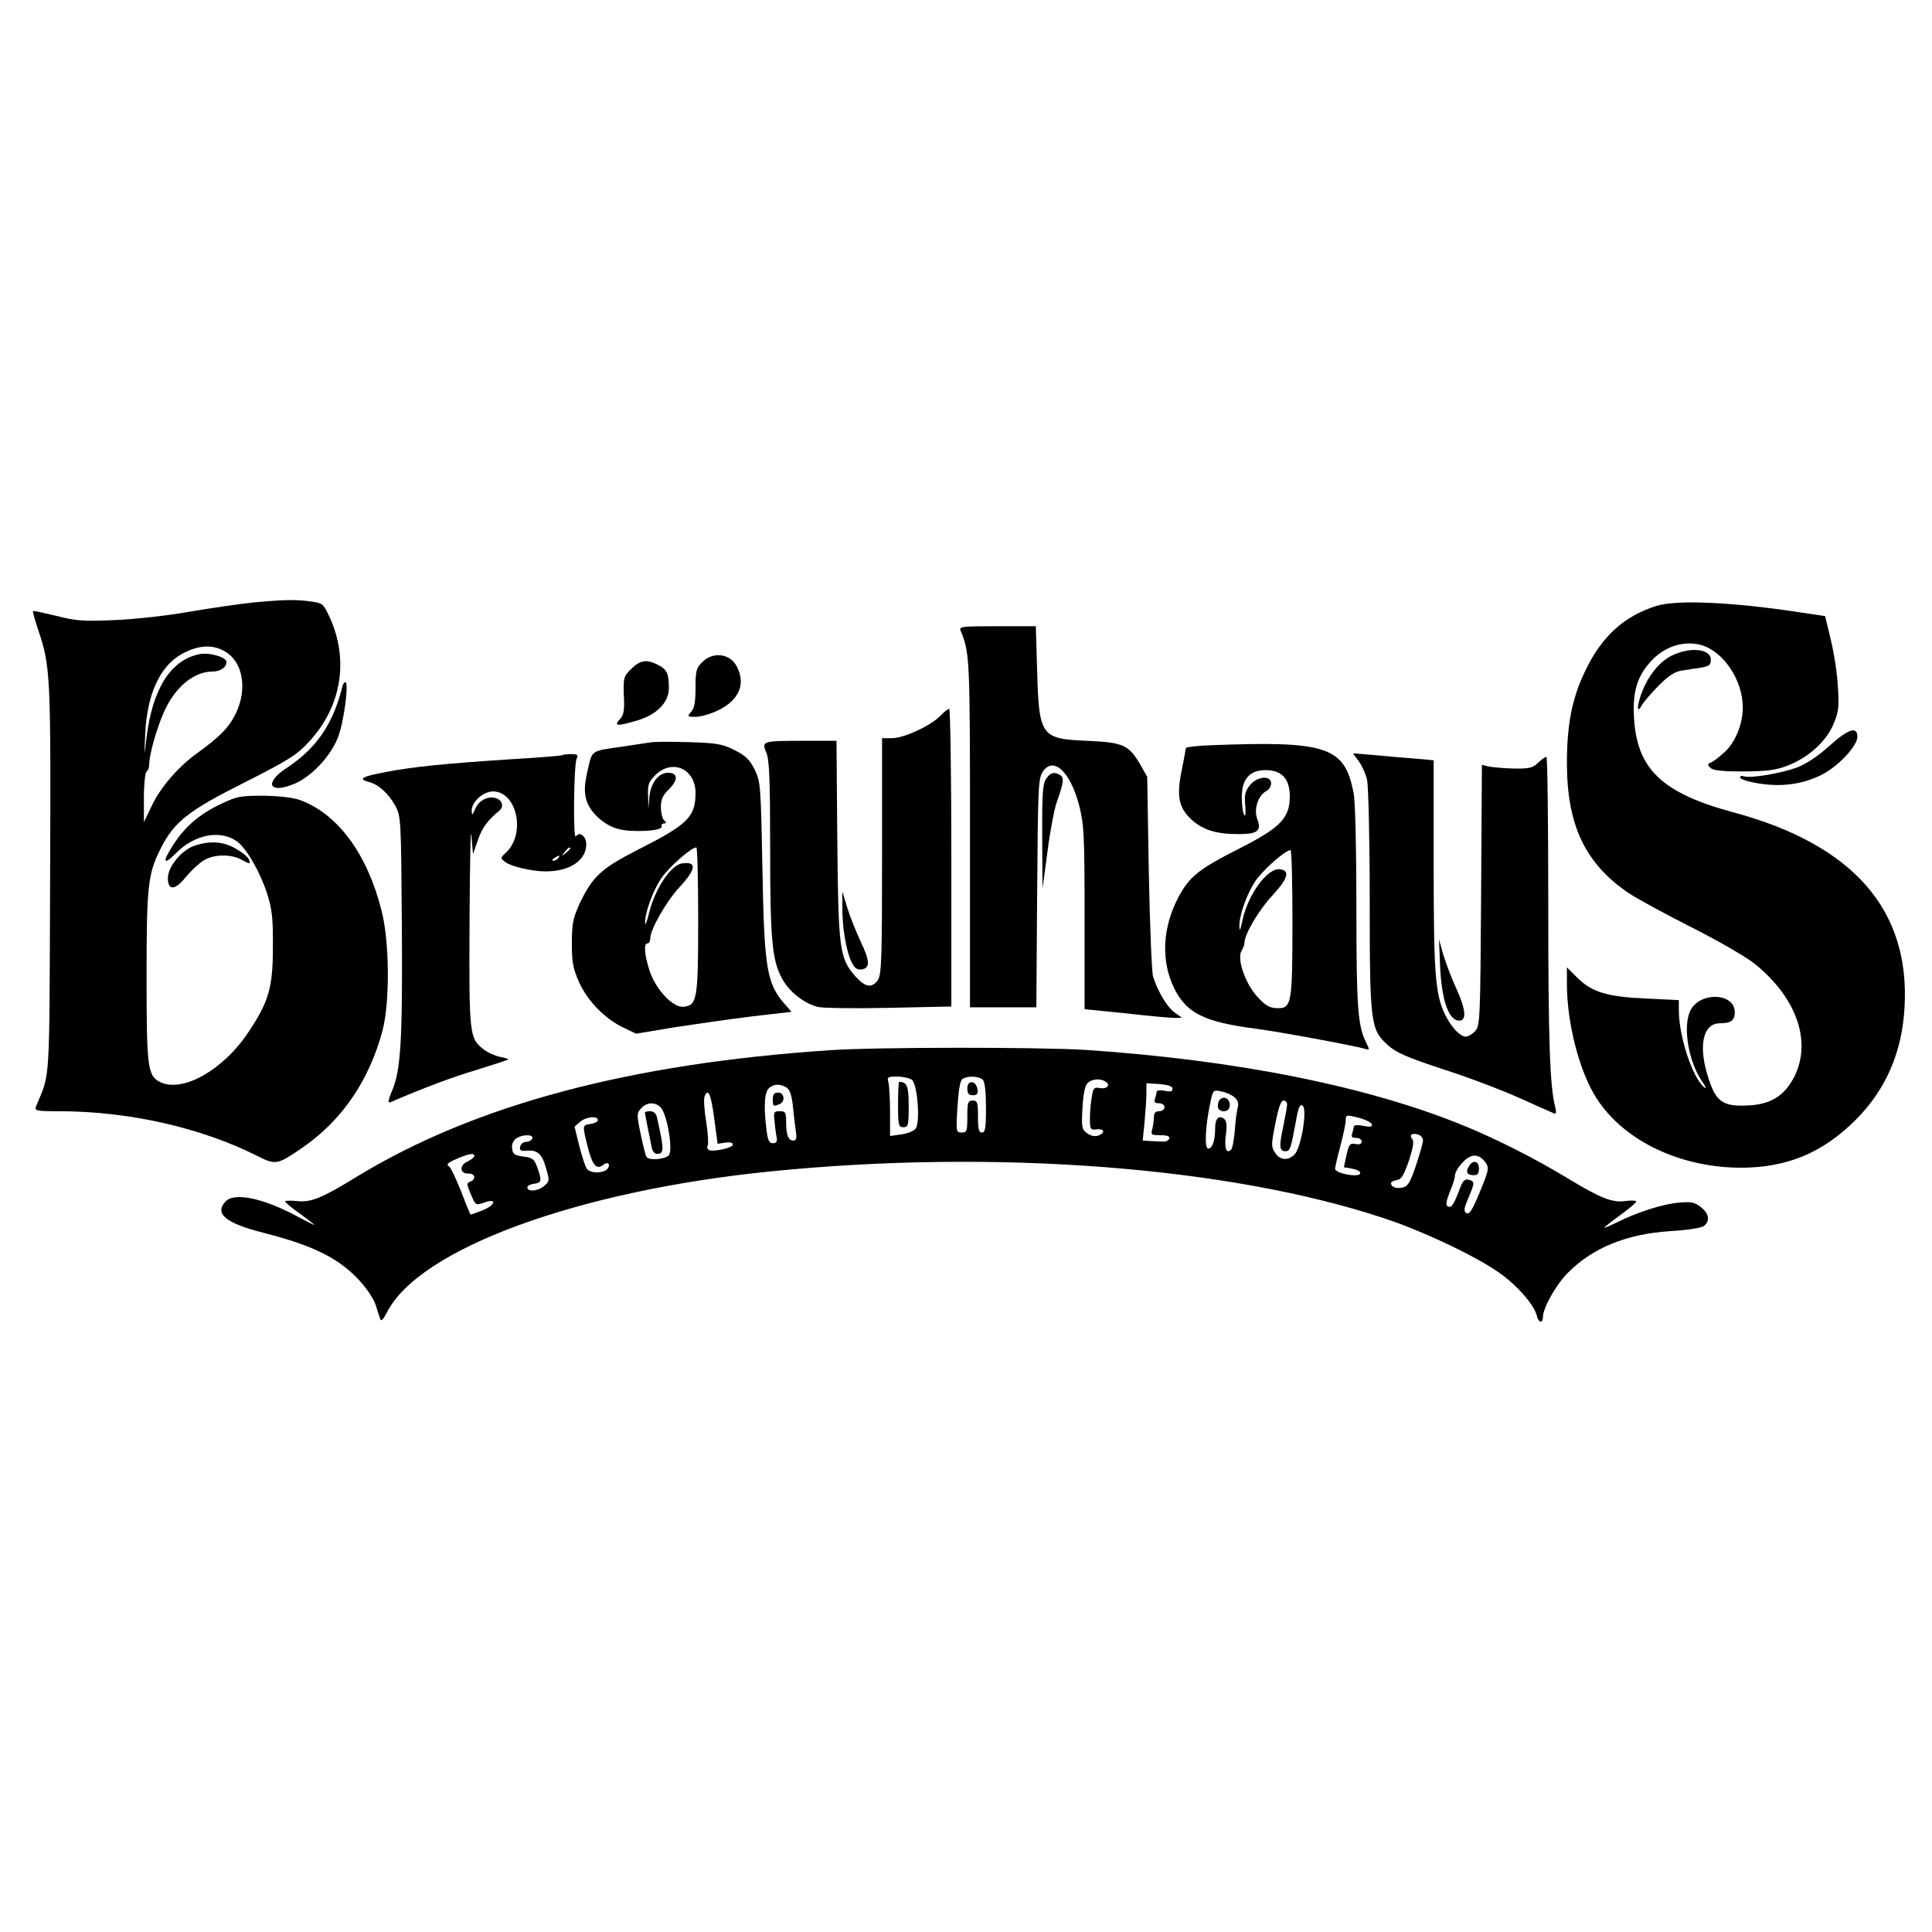 <?xml version="1.0" standalone="no"?>
<!DOCTYPE svg PUBLIC "-//W3C//DTD SVG 20010904//EN"
 "http://www.w3.org/TR/2001/REC-SVG-20010904/DTD/svg10.dtd">
<svg version="1.0" xmlns="http://www.w3.org/2000/svg"
 width="725pt" height="725pt" viewBox="0 0 725 725"
 preserveAspectRatio="xMidYMid meet">
<g transform="translate(0,725) scale(0.1,-0.1)"
fill="#000000" stroke="none">
<path d="M949 4989 c-47 -5 -153 -20 -235 -34 -82 -15 -210 -29 -284 -32 -117
-5 -146 -3 -219 16 -47 11 -86 20 -87 18 -2 -2 7 -34 20 -73 46 -134 47 -175
44 -939 -3 -784 1 -717 -53 -847 -6 -16 1 -18 86 -18 262 0 533 -61 747 -169
66 -33 73 -32 162 29 152 103 256 255 306 445 27 105 26 330 -4 447 -53 212
-163 362 -304 415 -27 10 -79 16 -138 17 -87 0 -101 -2 -161 -31 -78 -36 -136
-86 -178 -152 -43 -66 -39 -81 8 -34 70 72 168 91 231 45 36 -27 87 -116 113
-197 18 -58 22 -92 21 -200 0 -150 -15 -203 -91 -317 -95 -144 -251 -232 -335
-187 -44 23 -48 59 -48 393 0 342 5 386 52 480 51 102 103 143 316 250 168 85
196 103 243 154 121 132 149 306 76 466 -24 51 -26 53 -72 59 -56 8 -99 7
-216 -4z m-101 -186 c64 -40 80 -139 38 -228 -25 -53 -60 -89 -143 -149 -73
-52 -141 -130 -174 -201 l-29 -60 0 92 c0 50 5 95 10 98 6 3 10 16 10 28 0 36
29 137 56 197 42 93 112 150 182 150 29 0 52 16 52 36 0 18 -65 37 -103 29
-108 -23 -176 -132 -198 -319 -8 -68 -8 -68 -4 21 7 147 54 250 134 297 63 36
121 40 169 9z"/>
<path d="M6215 4976 c-120 -38 -203 -113 -264 -239 -51 -103 -71 -204 -71
-350 0 -233 68 -377 231 -488 30 -20 136 -78 235 -128 101 -51 205 -111 239
-138 157 -127 214 -290 149 -422 -36 -71 -86 -104 -169 -109 -96 -6 -124 11
-152 96 -42 124 -24 212 41 212 41 0 56 11 56 41 0 75 -134 79 -168 4 -27 -60
-6 -187 44 -261 15 -21 19 -32 9 -24 -44 36 -94 189 -95 286 l0 41 -122 6
c-146 6 -205 24 -259 78 l-39 39 0 -62 c0 -148 47 -330 111 -429 102 -160 314
-261 544 -261 171 1 303 55 427 178 114 113 176 255 185 424 21 366 -193 610
-640 731 -268 72 -363 161 -375 352 -6 99 10 155 60 212 51 58 123 82 190 65
85 -23 158 -132 158 -235 0 -62 -28 -131 -69 -168 -21 -19 -44 -37 -52 -39
-12 -5 -12 -8 -1 -19 10 -10 43 -14 125 -14 92 1 122 5 168 23 77 31 141 89
169 154 19 45 22 64 17 138 -2 47 -14 126 -26 176 l-22 92 -107 16 c-246 37
-452 46 -527 22z"/>
<path d="M3605 4883 c34 -83 35 -100 35 -760 l0 -653 125 0 124 0 3 428 c3
393 4 430 21 456 40 60 104 0 137 -128 18 -72 20 -111 20 -421 l0 -342 158
-16 c86 -10 168 -17 182 -17 l25 1 -28 20 c-28 21 -61 76 -80 134 -5 16 -12
192 -16 390 l-6 360 -25 44 c-43 75 -64 85 -199 91 -175 7 -182 17 -189 262
l-5 168 -144 0 c-134 0 -145 -1 -138 -17z"/>
<path d="M6272 4789 c-48 -24 -92 -81 -115 -149 -16 -48 -13 -68 5 -35 6 11
34 43 62 72 38 38 61 53 89 57 20 3 53 8 72 11 29 5 35 10 35 29 0 42 -77 50
-148 15z"/>
<path d="M2635 4765 c-22 -21 -25 -33 -25 -96 0 -53 -4 -77 -17 -91 -15 -17
-14 -18 18 -18 20 0 59 12 87 26 76 38 101 98 67 163 -25 49 -90 57 -130 16z"/>
<path d="M2369 4740 c-29 -28 -30 -34 -28 -99 3 -57 0 -74 -15 -90 -24 -26
-11 -27 64 -5 75 22 120 68 120 122 0 54 -7 70 -41 87 -42 22 -67 18 -100 -15z"/>
<path d="M1286 4678 c-36 -146 -98 -236 -212 -311 -82 -54 -65 -96 24 -61 67
25 143 105 171 179 22 58 41 205 27 205 -4 0 -8 -6 -10 -12z"/>
<path d="M3530 4565 c-35 -37 -137 -85 -182 -85 l-38 0 0 -443 c0 -384 -2
-445 -16 -465 -22 -31 -47 -27 -83 13 -61 69 -65 100 -69 513 l-3 372 -124 0
c-155 0 -158 -1 -139 -45 11 -27 14 -101 14 -352 0 -347 7 -423 43 -492 26
-51 85 -98 138 -110 19 -4 139 -6 267 -3 l232 5 0 558 c0 308 -4 559 -8 559
-5 0 -19 -11 -32 -25z"/>
<path d="M6865 4451 c-42 -38 -86 -67 -121 -81 -61 -22 -177 -42 -200 -33 -8
3 -14 1 -14 -5 0 -6 32 -16 70 -22 86 -14 165 -3 237 33 62 32 133 108 133
142 0 41 -34 30 -105 -34z"/>
<path d="M2440 4464 c-14 -2 -59 -9 -100 -15 -125 -18 -117 -12 -135 -90 -12
-54 -13 -79 -5 -109 12 -46 64 -95 117 -110 50 -15 169 -9 166 8 -2 6 2 12 9
12 9 0 9 3 0 12 -7 7 -12 29 -12 49 0 29 7 45 31 68 35 35 33 61 -4 61 -36 0
-65 -38 -70 -90 l-4 -45 -1 48 c-2 42 2 53 27 78 63 63 151 24 151 -66 0 -91
-29 -119 -217 -214 -137 -70 -169 -100 -217 -200 -26 -57 -30 -77 -30 -151 0
-73 4 -94 28 -148 33 -71 98 -137 169 -170 l44 -21 144 24 c79 12 210 31 292
41 l147 17 -18 21 c-75 82 -84 133 -91 516 -6 313 -7 327 -29 372 -19 38 -34
52 -77 74 -47 23 -69 26 -172 29 -65 2 -129 2 -143 -1z m180 -666 c0 -299 -4
-320 -54 -326 -40 -5 -106 65 -129 137 -19 60 -22 101 -7 101 6 0 10 8 10 18
0 34 60 139 110 193 63 68 66 97 10 89 -42 -5 -102 -95 -124 -185 -8 -33 -15
-51 -15 -39 -2 36 28 119 59 166 28 42 112 117 133 118 4 0 7 -123 7 -272z"/>
<path d="M4533 4453 c-46 -2 -83 -7 -83 -10 0 -3 -7 -42 -16 -86 -20 -97 -10
-141 41 -186 42 -36 90 -51 171 -51 74 0 89 12 72 57 -14 36 3 87 33 104 11 5
19 19 19 29 0 32 -53 27 -80 -7 -18 -23 -21 -37 -17 -76 2 -29 1 -43 -4 -35
-5 7 -9 37 -9 66 0 69 29 102 90 102 60 0 90 -33 90 -98 0 -82 -34 -117 -189
-196 -154 -78 -187 -105 -229 -183 -60 -114 -66 -239 -16 -341 46 -94 113
-127 304 -152 86 -11 368 -63 413 -76 17 -5 17 -4 4 23 -32 62 -37 134 -37
507 0 205 -4 398 -10 427 -33 178 -98 200 -547 182z m317 -665 c0 -310 -3
-324 -61 -321 -26 1 -42 11 -72 44 -45 50 -76 142 -58 171 6 10 11 23 11 30 0
32 53 122 105 178 58 63 67 93 29 98 -48 7 -123 -97 -143 -198 -6 -29 -9 -36
-10 -19 -2 41 26 121 60 173 29 42 111 115 132 116 4 0 7 -123 7 -272z"/>
<path d="M2109 4416 c-2 -2 -87 -9 -189 -15 -247 -16 -368 -28 -472 -48 -90
-17 -106 -26 -65 -37 37 -9 75 -44 100 -89 22 -41 22 -50 25 -451 3 -432 -4
-546 -38 -622 -12 -29 -15 -44 -7 -41 128 55 231 94 325 122 64 20 117 37 119
39 2 2 -12 7 -31 10 -18 4 -46 16 -61 28 -54 42 -55 54 -53 480 1 216 4 362 7
323 l6 -70 18 52 c16 47 38 76 81 111 17 14 12 38 -11 46 -29 11 -65 -6 -79
-38 -12 -27 -13 -28 -14 -8 0 33 43 72 80 72 90 0 124 -159 49 -229 -22 -21
-22 -21 -3 -36 23 -17 101 -35 152 -35 90 0 152 41 152 102 0 30 -26 50 -39
29 -11 -17 -8 270 3 292 7 14 3 17 -21 17 -16 0 -32 -2 -34 -4z m31 -350 c0
-2 -8 -10 -17 -17 -16 -13 -17 -12 -4 4 13 16 21 21 21 13z m-45 -36 c-3 -5
-12 -10 -18 -10 -7 0 -6 4 3 10 19 12 23 12 15 0z"/>
<path d="M5099 4393 c12 -16 26 -47 31 -69 5 -21 10 -224 10 -450 0 -467 3
-487 68 -546 31 -28 72 -46 209 -91 94 -30 222 -79 284 -107 63 -28 120 -54
128 -57 11 -5 12 0 7 23 -20 78 -26 244 -26 757 0 306 -3 557 -7 557 -4 0 -18
-10 -31 -22 -20 -20 -34 -23 -93 -22 -38 1 -80 5 -94 8 l-24 6 -3 -489 c-3
-465 -4 -490 -22 -510 -11 -12 -27 -21 -36 -21 -20 0 -52 33 -75 78 -39 78
-45 151 -45 563 l0 396 -77 7 c-43 3 -111 9 -152 13 l-74 6 22 -30z"/>
<path d="M3926 4328 c-13 -19 -16 -56 -15 -218 l1 -195 19 141 c10 78 26 161
35 185 25 70 28 90 13 100 -22 14 -37 10 -53 -13z"/>
<path d="M732 4077 c-49 -15 -102 -79 -102 -122 0 -49 28 -46 69 6 19 22 47
49 65 60 37 23 100 25 140 4 35 -19 37 -19 30 0 -4 9 -25 27 -49 40 -45 27
-95 31 -153 12z"/>
<path d="M3161 3844 c-1 -72 15 -168 36 -207 10 -20 20 -27 36 -25 33 5 32 32
-4 106 -17 37 -40 94 -50 127 l-18 60 0 -61z"/>
<path d="M5404 3625 c6 -129 32 -205 72 -205 28 0 25 41 -10 118 -20 43 -42
103 -51 133 l-15 54 4 -100z"/>
<path d="M3115 3309 c-752 -50 -1333 -205 -1775 -474 -133 -82 -174 -98 -226
-92 -24 2 -44 2 -44 -2 0 -3 25 -24 55 -45 30 -22 55 -41 55 -43 0 -1 -28 13
-62 31 -129 70 -239 93 -272 57 -42 -46 1 -81 142 -117 192 -49 287 -97 366
-185 25 -28 50 -66 56 -87 6 -20 14 -44 17 -52 3 -10 11 -2 25 25 120 238 713
456 1438 529 841 85 1722 18 2305 -176 149 -49 360 -150 442 -212 64 -48 120
-114 130 -153 6 -27 23 -31 23 -5 0 34 50 122 93 165 94 95 220 146 384 157
66 4 119 12 128 20 23 19 18 46 -12 70 -24 19 -37 21 -83 17 -60 -5 -159 -37
-232 -74 -27 -13 -48 -22 -48 -20 0 2 27 23 60 47 33 24 60 47 60 51 0 4 -18
5 -40 2 -50 -7 -93 10 -220 87 -117 71 -263 145 -380 193 -363 150 -859 249
-1425 287 -174 11 -784 11 -960 -1z m307 -111 c21 -17 32 -159 14 -183 -6 -9
-31 -19 -54 -22 l-42 -6 0 89 c0 49 -3 99 -6 112 -6 20 -3 22 33 22 22 0 46
-6 55 -12z m266 0 c8 -8 12 -46 12 -105 0 -76 -3 -93 -15 -93 -12 0 -15 13
-15 60 0 53 -2 60 -20 60 -18 0 -20 -7 -20 -60 0 -55 -2 -60 -21 -60 -21 0
-22 3 -16 96 4 64 10 100 19 105 19 13 62 11 76 -3z m461 -7 c20 -13 5 -29
-22 -24 -21 4 -25 0 -30 -34 -4 -21 -7 -57 -7 -81 0 -40 2 -43 25 -40 29 4 34
-13 7 -23 -12 -5 -28 -2 -42 8 -20 14 -22 22 -18 93 2 46 9 84 17 93 15 18 48
22 70 8z m251 -27 c0 -10 -8 -12 -30 -7 -18 3 -30 1 -30 -5 0 -6 -3 -17 -6
-26 -4 -12 0 -16 15 -16 12 0 21 -6 21 -15 0 -8 -9 -15 -20 -15 -14 0 -20 -7
-20 -22 0 -13 -3 -33 -6 -45 -6 -21 -3 -23 31 -23 25 0 35 -4 33 -12 -3 -7
-12 -13 -21 -12 -9 0 -31 1 -48 2 l-31 2 7 68 c3 37 7 85 7 107 l0 40 49 -3
c33 -3 49 -8 49 -18z m-1450 6 c13 -7 20 -26 25 -67 3 -32 8 -75 11 -95 5 -29
2 -38 -9 -38 -19 0 -27 21 -27 71 0 35 -3 39 -24 39 -22 0 -24 -3 -19 -42 2
-24 6 -51 8 -60 2 -12 -3 -18 -15 -18 -14 0 -19 11 -24 53 -11 89 -7 141 11
155 20 15 38 15 63 2z m1683 -38 c12 -11 16 -23 12 -37 -3 -11 -9 -49 -11 -85
-3 -36 -9 -69 -14 -74 -18 -18 -26 5 -20 54 5 36 3 54 -6 61 -20 16 -34 2 -34
-34 0 -47 -10 -77 -26 -77 -15 0 -11 84 8 173 10 47 11 48 42 41 17 -3 39 -13
49 -22z m-1953 -78 l13 -96 28 4 c18 3 29 0 29 -7 0 -13 -75 -29 -91 -20 -5 4
-7 11 -3 17 3 5 1 45 -6 89 -7 43 -10 85 -6 94 13 34 24 10 36 -81z m2150 52
c0 -8 -7 -47 -15 -86 -16 -74 -14 -90 10 -90 16 0 19 10 38 112 9 52 15 66 25
59 19 -12 -5 -158 -30 -183 -25 -25 -55 -22 -73 6 -15 22 -15 32 1 110 11 58
21 86 30 86 8 0 14 -6 14 -14z m-2346 -18 c23 -38 41 -155 26 -173 -14 -16
-75 -21 -84 -6 -4 5 -13 44 -22 86 -15 72 -15 78 2 96 23 26 60 24 78 -3z
m2664 -57 c3 -9 -5 -11 -32 -6 -22 5 -36 3 -36 -3 0 -6 -3 -17 -6 -26 -4 -12
0 -16 15 -16 12 0 21 -6 21 -14 0 -8 -8 -12 -23 -9 -21 4 -25 -1 -34 -41 l-10
-46 33 -6 c20 -4 31 -11 28 -18 -6 -16 -94 1 -94 18 0 6 9 45 20 86 11 41 20
85 20 96 0 21 2 21 47 10 26 -7 49 -18 51 -25z m-2905 14 c-1 -5 -14 -11 -28
-13 -30 -4 -30 -4 -9 -88 17 -67 33 -85 58 -65 17 14 29 2 15 -16 -14 -16 -63
-17 -76 0 -6 6 -18 45 -29 86 l-18 73 23 20 c25 19 68 21 64 3z m3097 -74 c0
-9 -12 -51 -26 -93 -21 -63 -30 -79 -49 -84 -25 -6 -45 1 -45 16 0 5 10 10 22
12 17 2 26 18 45 72 15 47 20 73 13 81 -13 16 -3 24 21 18 10 -3 19 -13 19
-22z m-3342 7 c-3 -7 -13 -13 -24 -13 -10 0 -20 -8 -22 -18 -3 -14 2 -17 26
-15 40 3 57 -13 72 -69 13 -44 12 -47 -10 -65 -24 -19 -61 -21 -61 -3 0 6 12
11 26 13 28 4 29 11 11 62 -11 30 -18 36 -52 40 -32 4 -40 9 -42 29 -3 15 3
30 14 38 23 17 67 17 62 1z m-218 -66 c0 -5 -12 -14 -26 -21 -31 -14 -29 -46
4 -45 25 1 30 -21 7 -30 -14 -5 -14 -10 0 -43 20 -48 19 -47 54 -35 49 17 39
-12 -11 -31 -23 -9 -42 -16 -43 -14 -1 1 -17 40 -35 87 -19 47 -38 88 -44 92
-13 9 -8 14 34 32 40 17 60 20 60 8z m3795 -25 c12 -17 11 -26 -6 -71 -42
-106 -54 -126 -67 -118 -10 7 -8 19 8 56 25 59 25 62 1 69 -15 4 -23 -5 -36
-42 -21 -54 -29 -66 -44 -57 -6 4 -3 22 9 52 11 25 20 54 20 64 0 10 13 32 29
48 31 34 61 34 86 -1z"/>
<path d="M3370 3105 c0 -78 2 -85 20 -85 18 0 20 7 20 79 0 75 -6 91 -36 91
-2 0 -4 -38 -4 -85z"/>
<path d="M3630 3166 c0 -20 5 -26 21 -26 15 0 20 5 17 22 -5 34 -38 37 -38 4z"/>
<path d="M2900 3125 c0 -27 1 -28 24 -19 24 9 20 44 -4 44 -15 0 -20 -7 -20
-25z"/>
<path d="M4577 3123 c-4 -3 -7 -15 -7 -25 0 -21 36 -25 43 -5 9 27 -17 50 -36
30z"/>
<path d="M2420 3075 c0 -4 16 -85 26 -132 2 -13 11 -23 19 -23 28 0 28 14 0
138 -3 14 -13 22 -25 22 -11 0 -20 -2 -20 -5z"/>
<path d="M5511 2871 c-12 -21 -5 -31 21 -31 13 0 18 7 18 25 0 30 -25 34 -39
6z"/>
</g>
</svg>

